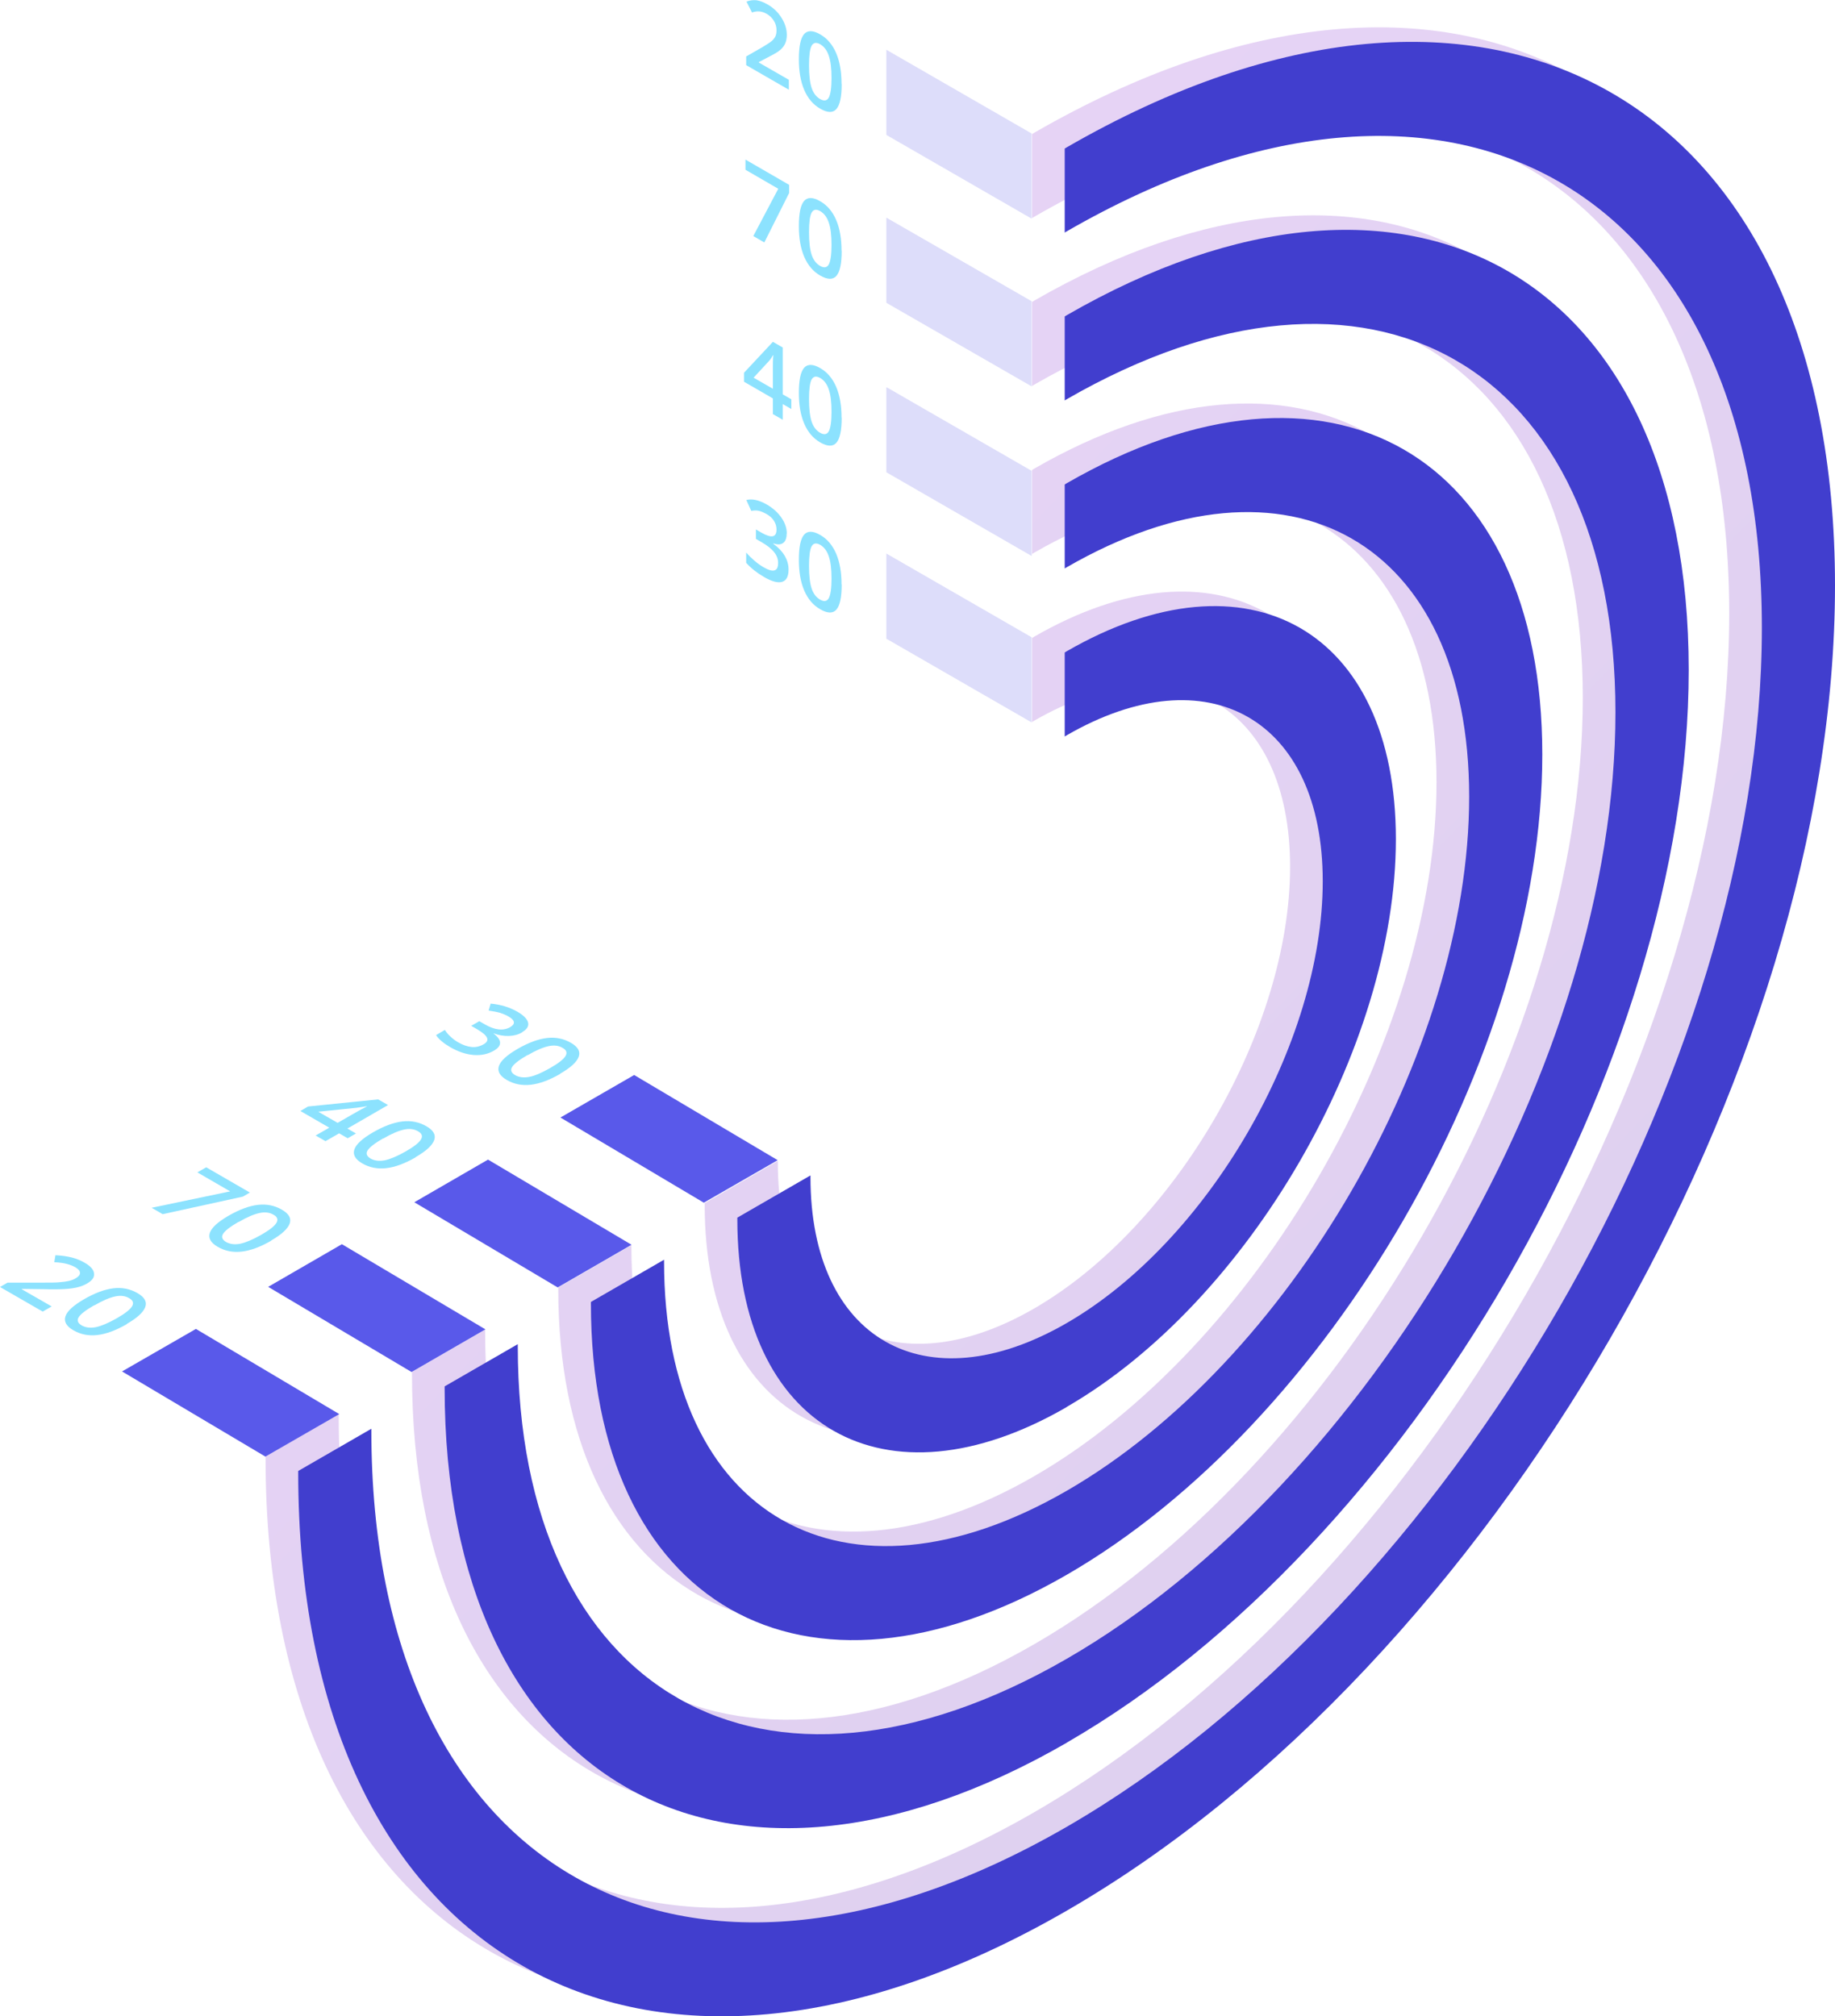 <?xml version="1.0" encoding="UTF-8"?>
<svg id="_Слой_2" data-name="Слой 2" xmlns="http://www.w3.org/2000/svg" xmlns:xlink="http://www.w3.org/1999/xlink" viewBox="0 0 126.45 138.96">
  <defs>
    <style>
      .cls-1 {
        fill: url(#linear-gradient);
      }

      .cls-2 {
        fill: #413ece;
      }

      .cls-3, .cls-4 {
        fill: #5959ea;
      }

      .cls-5 {
        mask: url(#mask);
      }

      .cls-5, .cls-6 {
        fill: none;
      }

      .cls-4, .cls-6 {
        opacity: .2;
      }

      .cls-7 {
        fill: url(#_Безымянный_градиент_8-9);
      }

      .cls-8 {
        fill: url(#_Безымянный_градиент_8-4);
      }

      .cls-9 {
        fill: url(#_Безымянный_градиент_8-3);
      }

      .cls-10 {
        fill: url(#_Безымянный_градиент_8-2);
      }

      .cls-11 {
        fill: url(#_Безымянный_градиент_8-7);
      }

      .cls-12 {
        fill: url(#_Безымянный_градиент_8-5);
      }

      .cls-13 {
        fill: url(#_Безымянный_градиент_8-6);
      }

      .cls-14 {
        fill: url(#_Безымянный_градиент_8-8);
      }

      .cls-15 {
        fill: url(#linear-gradient-3);
      }

      .cls-16 {
        fill: url(#linear-gradient-4);
      }

      .cls-17 {
        fill: url(#linear-gradient-2);
      }

      .cls-18 {
        fill: url(#linear-gradient-5);
      }

      .cls-19 {
        fill: url(#_Безымянный_градиент_8-16);
      }

      .cls-20 {
        fill: url(#_Безымянный_градиент_8-10);
      }

      .cls-21 {
        fill: url(#_Безымянный_градиент_8-11);
      }

      .cls-22 {
        fill: url(#_Безымянный_градиент_8-12);
      }

      .cls-23 {
        fill: url(#_Безымянный_градиент_8-13);
      }

      .cls-24 {
        fill: url(#_Безымянный_градиент_8-14);
      }

      .cls-25 {
        fill: url(#_Безымянный_градиент_8-15);
      }

      .cls-26 {
        fill: url(#_Безымянный_градиент_8);
      }
    </style>
    <linearGradient id="linear-gradient" x1="44.89" y1="25.63" x2="105.04" y2="133.18" gradientUnits="userSpaceOnUse">
      <stop offset="0" stop-color="#fff"/>
      <stop offset="1" stop-color="#000"/>
    </linearGradient>
    <mask id="mask" x="-7.25" y="-13.31" width="151.33" height="162" maskUnits="userSpaceOnUse">
      <rect class="cls-1" x="-7.25" y="-13.31" width="151.33" height="162"/>
    </mask>
    <linearGradient id="linear-gradient-2" x1="118.06" y1="114.51" x2="-60.44" y2="-55.49" gradientUnits="userSpaceOnUse">
      <stop offset="0" stop-color="#5513ab"/>
      <stop offset="1" stop-color="#be3bff"/>
    </linearGradient>
    <linearGradient id="linear-gradient-3" x1="118.06" y1="114.51" x2="-60.44" y2="-55.49" xlink:href="#linear-gradient-2"/>
    <linearGradient id="linear-gradient-4" x1="118.06" y1="114.51" x2="-60.44" y2="-55.49" xlink:href="#linear-gradient-2"/>
    <linearGradient id="linear-gradient-5" x1="118.06" y1="114.51" x2="-60.44" y2="-55.49" xlink:href="#linear-gradient-2"/>
    <linearGradient id="_Безымянный_градиент_8" data-name="Безымянный градиент 8" x1="51.42" y1="3.09" x2="54.37" y2="3.09" gradientUnits="userSpaceOnUse">
      <stop offset="0" stop-color="#8ce2fe"/>
      <stop offset="1" stop-color="#8ce2fe"/>
    </linearGradient>
    <linearGradient id="_Безымянный_градиент_8-2" data-name="Безымянный градиент 8" x1="55.05" y1="4.94" x2="58" y2="4.94" xlink:href="#_Безымянный_градиент_8"/>
    <linearGradient id="_Безымянный_градиент_8-3" data-name="Безымянный градиент 8" x1="51.37" y1="13.85" x2="54.38" y2="13.85" xlink:href="#_Безымянный_градиент_8"/>
    <linearGradient id="_Безымянный_градиент_8-4" data-name="Безымянный градиент 8" x1="55.05" y1="16.44" x2="58" y2="16.44" xlink:href="#_Безымянный_градиент_8"/>
    <linearGradient id="_Безымянный_градиент_8-5" data-name="Безымянный градиент 8" x1="51.27" y1="26.25" x2="54.53" y2="26.25" xlink:href="#_Безымянный_градиент_8"/>
    <linearGradient id="_Безымянный_градиент_8-6" data-name="Безымянный градиент 8" x1="55.05" y1="27.94" x2="58" y2="27.94" xlink:href="#_Безымянный_градиент_8"/>
    <linearGradient id="_Безымянный_градиент_8-7" data-name="Безымянный градиент 8" x1="51.41" y1="37.26" x2="54.33" y2="37.26" xlink:href="#_Безымянный_градиент_8"/>
    <linearGradient id="_Безымянный_градиент_8-8" data-name="Безымянный градиент 8" x1="55.05" y1="39.44" x2="58" y2="39.44" xlink:href="#_Безымянный_градиент_8"/>
    <linearGradient id="_Безымянный_градиент_8-9" data-name="Безымянный градиент 8" x1="30.04" y1="70.95" x2="36.39" y2="70.95" xlink:href="#_Безымянный_градиент_8"/>
    <linearGradient id="_Безымянный_градиент_8-10" data-name="Безымянный градиент 8" x1="34.35" y1="73.15" x2="39.93" y2="73.15" xlink:href="#_Безымянный_градиент_8"/>
    <linearGradient id="_Безымянный_градиент_8-11" data-name="Безымянный градиент 8" x1="20.71" y1="77.21" x2="26.75" y2="77.21" xlink:href="#_Безымянный_градиент_8"/>
    <linearGradient id="_Безымянный_градиент_8-12" data-name="Безымянный градиент 8" x1="24.39" y1="78.9" x2="29.97" y2="78.9" xlink:href="#_Безымянный_градиент_8"/>
    <linearGradient id="_Безымянный_градиент_8-13" data-name="Безымянный градиент 8" x1="10.45" y1="82.06" x2="17.22" y2="82.06" xlink:href="#_Безымянный_градиент_8"/>
    <linearGradient id="_Безымянный_градиент_8-14" data-name="Безымянный градиент 8" x1="14.43" y1="84.65" x2="20.01" y2="84.65" xlink:href="#_Безымянный_градиент_8"/>
    <linearGradient id="_Безымянный_градиент_8-15" data-name="Безымянный градиент 8" x1="0" y1="88.46" x2="6.49" y2="88.46" xlink:href="#_Безымянный_градиент_8"/>
    <linearGradient id="_Безымянный_градиент_8-16" data-name="Безымянный градиент 8" x1="4.47" y1="90.4" x2="10.05" y2="90.4" xlink:href="#_Безымянный_градиент_8"/>
  </defs>
  <g id="_лой_1" data-name="—лой_1">
    <g class="cls-5">
      <g>
        <g class="cls-6">
          <path class="cls-17" d="m71.25,107.54c18.1-10.45,32.78-35.77,32.78-56.54s-14.68-29.14-32.78-18.69c-.04.03-.09.05-.13.08v5.79s.09-.06.13-.08c15.32-8.84,27.74-1.76,27.74,15.81s-12.42,39-27.74,47.84c-15.32,8.84-27.74,1.76-27.74-15.81,0-.04,0-.08,0-.12l-5.04,2.91s0,.08,0,.12c0,20.77,14.68,29.14,32.78,18.69Z"/>
          <path class="cls-15" d="m71.25,119.11c23.68-13.67,42.87-46.77,42.87-73.94s-19.19-38.11-42.87-24.44c-.04.03-.09.05-.13.08v5.79s.09-.05.13-.08c20.89-12.06,37.82-2.41,37.82,21.57s-16.93,53.18-37.82,65.24c-20.89,12.06-37.82,2.41-37.82-21.57,0-.04,0-.08,0-.12l-5.04,2.91s0,.08,0,.12c0,27.17,19.19,38.11,42.87,24.44Z"/>
          <path class="cls-16" d="m71.25,95.97c12.53-7.24,22.69-24.76,22.69-39.14s-10.16-20.18-22.69-12.94c-.04.03-.09.05-.13.08v5.79s.09-.06.13-.08c9.75-5.63,17.65-1.12,17.65,10.06s-7.9,24.82-17.65,30.45c-9.75,5.63-17.65,1.12-17.65-10.06,0-.04,0-.08,0-.12l-5.04,2.91s0,.08,0,.12c0,14.38,10.16,20.18,22.69,12.94Z"/>
          <path class="cls-18" d="m71.25,9.16s-.09.05-.13.08v5.79s.09-.05.13-.08c26.46-15.28,47.91-3.05,47.91,27.32s-21.45,67.36-47.91,82.64-47.91,3.05-47.91-27.32c0-.04,0-.08,0-.12l-5.04,2.91s0,.08,0,.12c0,33.56,23.71,47.08,52.95,30.19,29.25-16.89,52.95-57.78,52.95-91.34S100.49-7.73,71.25,9.16Z"/>
        </g>
        <g>
          <path class="cls-2" d="m73.5,108.54c18.1-10.45,32.78-35.77,32.78-56.54s-14.68-29.14-32.78-18.69c-.04.03-.09.05-.13.08v5.79s.09-.06.13-.08c15.32-8.84,27.74-1.76,27.74,15.81s-12.42,39-27.74,47.84c-15.32,8.84-27.74,1.76-27.74-15.81,0-.04,0-.08,0-.12l-5.04,2.91s0,.08,0,.12c0,20.77,14.68,29.14,32.78,18.69Z"/>
          <path class="cls-2" d="m73.5,120.11c23.68-13.67,42.87-46.77,42.87-73.94s-19.19-38.11-42.87-24.44c-.04.03-.09.05-.13.08v5.79s.09-.05.13-.08c20.89-12.06,37.82-2.41,37.82,21.57s-16.93,53.18-37.82,65.24c-20.89,12.06-37.82,2.41-37.82-21.57,0-.04,0-.08,0-.12l-5.04,2.91s0,.08,0,.12c0,27.17,19.19,38.11,42.87,24.44Z"/>
          <path class="cls-2" d="m73.5,96.97c12.53-7.24,22.69-24.76,22.69-39.14s-10.16-20.18-22.69-12.94c-.04.03-.09.05-.13.08v5.79s.09-.06.13-.08c9.75-5.63,17.65-1.12,17.65,10.06s-7.9,24.82-17.65,30.45c-9.75,5.63-17.65,1.12-17.65-10.06,0-.04,0-.08,0-.12l-5.04,2.91s0,.08,0,.12c0,14.38,10.16,20.18,22.69,12.94Z"/>
          <path class="cls-2" d="m73.5,10.16s-.09.05-.13.08v5.79s.09-.05.13-.08c26.46-15.28,47.91-3.05,47.91,27.32s-21.45,67.36-47.91,82.64-47.91,3.05-47.91-27.32c0-.04,0-.08,0-.12l-5.04,2.91s0,.08,0,.12c0,33.56,23.71,47.08,52.95,30.19,29.25-16.89,52.95-57.78,52.95-91.34S102.74-6.73,73.5,10.16Z"/>
        </g>
        <g>
          <path class="cls-26" d="m54.37,6.19l-2.95-1.7v-.6l1.12-.64c.33-.2.55-.34.66-.44.11-.1.19-.21.24-.32.05-.11.07-.25.07-.42,0-.22-.06-.44-.18-.63-.12-.2-.28-.36-.49-.48-.17-.1-.33-.15-.48-.17-.16-.02-.34,0-.54.07l-.38-.75c.24-.09.48-.12.71-.09.23.04.47.13.73.28.41.23.73.54.97.92.24.38.37.78.37,1.19,0,.22-.04.42-.11.58-.07.16-.18.31-.33.44-.15.13-.39.28-.73.45l-.76.4v.03l2.07,1.19v.7Z"/>
          <path class="cls-10" d="m58,5.8c0,.86-.12,1.43-.36,1.71-.24.28-.62.27-1.12-.02-.49-.28-.85-.71-1.1-1.29-.25-.58-.37-1.28-.37-2.12,0-.88.12-1.45.36-1.73.24-.27.61-.27,1.11.02.49.28.85.71,1.1,1.29s.37,1.29.37,2.12Zm-2.25-1.3c0,.68.06,1.2.18,1.56.12.36.32.62.59.77.27.15.46.12.59-.1.12-.22.19-.67.19-1.34s-.06-1.18-.19-1.55c-.12-.37-.32-.63-.59-.79-.27-.15-.46-.12-.59.1-.12.22-.18.67-.18,1.35Z"/>
          <path class="cls-9" d="m51.91,16.27l1.72-3.26-2.26-1.31v-.7l3.01,1.74v.56l-1.71,3.41-.76-.44Z"/>
          <path class="cls-8" d="m58,17.3c0,.86-.12,1.43-.36,1.71-.24.28-.62.27-1.12-.02-.49-.28-.85-.71-1.1-1.29-.25-.58-.37-1.28-.37-2.12,0-.88.12-1.45.36-1.73.24-.27.61-.27,1.11.02.49.28.85.71,1.1,1.29s.37,1.29.37,2.12Zm-2.25-1.3c0,.68.06,1.2.18,1.56.12.36.32.62.59.77.27.15.46.12.59-.1.12-.22.19-.67.19-1.34s-.06-1.18-.19-1.55c-.12-.37-.32-.63-.59-.79-.27-.15-.46-.12-.59.1-.12.22-.18.67-.18,1.35Z"/>
          <path class="cls-12" d="m54.53,28.19l-.59-.34v1.08l-.68-.39v-1.08l-1.99-1.15v-.62l1.99-2.13.68.39v3.23l.59.34v.66Zm-1.27-1.39v-1.25c0-.44,0-.8.03-1.07h-.02c-.06.1-.14.24-.26.38l-1.08,1.17,1.34.77Z"/>
          <path class="cls-13" d="m58,28.8c0,.86-.12,1.43-.36,1.71-.24.28-.62.27-1.12-.02-.49-.28-.85-.71-1.1-1.29-.25-.58-.37-1.28-.37-2.12,0-.88.12-1.45.36-1.73.24-.27.61-.27,1.11.02.49.28.85.71,1.1,1.29s.37,1.29.37,2.12Zm-2.25-1.3c0,.68.06,1.2.18,1.56.12.36.32.62.59.77.27.15.46.12.59-.1.12-.22.19-.67.19-1.34s-.06-1.18-.19-1.55c-.12-.37-.32-.63-.59-.79-.27-.15-.46-.12-.59.1-.12.22-.18.67-.18,1.35Z"/>
          <path class="cls-11" d="m54.21,36.77c0,.31-.08.53-.24.65-.16.12-.39.13-.68.03v.03c.35.25.61.53.79.83.17.3.26.61.26.94,0,.48-.15.76-.44.85-.29.09-.72-.02-1.26-.34-.48-.28-.89-.6-1.22-.97v-.71c.18.21.38.4.59.58.21.18.41.32.6.43.34.2.59.27.76.22.17-.05.25-.22.25-.52,0-.26-.09-.51-.28-.74-.18-.23-.47-.46-.87-.69l-.38-.22v-.65l.38.22c.7.4,1.04.33,1.04-.22,0-.21-.06-.41-.18-.6-.12-.19-.3-.35-.54-.48-.17-.09-.32-.16-.48-.2-.15-.04-.33-.04-.54,0l-.34-.75c.4-.1.86,0,1.39.3.44.25.78.56,1.03.92.25.36.37.73.37,1.1Z"/>
          <path class="cls-14" d="m58,40.3c0,.86-.12,1.43-.36,1.71-.24.28-.62.27-1.12-.02-.49-.28-.85-.71-1.1-1.29-.25-.58-.37-1.28-.37-2.12,0-.88.12-1.45.36-1.73.24-.27.61-.27,1.11.02.49.28.85.71,1.1,1.29s.37,1.29.37,2.12Zm-2.25-1.3c0,.68.06,1.2.18,1.56.12.36.32.62.59.77.27.15.46.12.59-.1.12-.22.19-.67.19-1.34s-.06-1.18-.19-1.55c-.12-.37-.32-.63-.59-.79-.27-.15-.46-.12-.59.1-.12.22-.18.67-.18,1.35Z"/>
        </g>
        <g>
          <path class="cls-7" d="m35.98,71.15c-.27.16-.58.24-.92.25-.34.01-.69-.05-1.04-.18h-.02c.31.24.46.45.46.65,0,.2-.14.38-.42.54-.41.24-.88.34-1.4.3-.52-.04-1.05-.22-1.6-.53-.48-.28-.81-.56-.99-.84l.61-.36c.09.16.22.31.38.46.16.15.33.28.52.39.34.2.65.3.94.33.29.03.57-.04.83-.19.23-.13.3-.28.23-.45-.08-.17-.31-.37-.71-.6l-.38-.22.56-.32.38.22c.69.4,1.28.46,1.75.19.18-.11.27-.22.25-.35-.02-.13-.15-.26-.38-.39-.17-.1-.35-.17-.55-.24-.2-.06-.47-.11-.81-.16l.14-.48c.69.06,1.3.25,1.83.55.44.25.69.51.75.75.06.25-.07.47-.4.66Z"/>
          <path class="cls-20" d="m38.61,74.01c-.75.43-1.42.68-2.03.75-.61.07-1.16-.04-1.66-.33-.48-.28-.66-.6-.54-.96.12-.36.55-.75,1.27-1.17.76-.44,1.44-.69,2.04-.76.6-.07,1.15.04,1.65.33.49.28.67.6.54.96-.13.36-.55.75-1.28,1.17Zm-2.25-1.3c-.59.34-.95.62-1.07.83-.13.21-.06.4.21.56.27.15.59.19.97.12s.86-.28,1.44-.61c.58-.33.93-.61,1.06-.83.13-.22.07-.41-.2-.56-.27-.16-.59-.2-.96-.12-.38.08-.86.28-1.44.62Z"/>
          <path class="cls-21" d="m23.96,78.45l-.59-.34-.94.54-.68-.39.94-.54-1.99-1.15.53-.31,4.83-.49.68.39-2.8,1.62.59.34-.57.33Zm-.7-1.06l1.08-.62c.38-.22.71-.4.97-.53h-.02c-.19.03-.43.07-.73.11l-2.63.27,1.34.77Z"/>
          <path class="cls-22" d="m28.65,79.76c-.75.43-1.42.68-2.03.75-.61.07-1.16-.04-1.66-.33-.48-.28-.66-.6-.54-.96.12-.36.55-.75,1.27-1.17.76-.44,1.44-.69,2.04-.76.6-.07,1.15.04,1.65.33.49.28.67.6.54.96-.13.36-.55.75-1.28,1.17Zm-2.25-1.3c-.59.34-.94.62-1.07.83-.13.21-.06.4.21.56.27.15.59.19.97.12.38-.08.86-.28,1.44-.61.58-.33.93-.61,1.06-.83s.07-.41-.2-.56c-.27-.16-.59-.2-.96-.12-.38.08-.86.28-1.44.62Z"/>
          <path class="cls-23" d="m10.45,83.24l5.41-1.13-2.26-1.31.61-.35,3.01,1.74-.48.28-5.53,1.21-.76-.44Z"/>
          <path class="cls-24" d="m18.69,85.51c-.75.43-1.42.68-2.03.75-.61.07-1.16-.04-1.66-.33-.48-.28-.66-.6-.54-.96.12-.36.55-.75,1.27-1.17.76-.44,1.44-.69,2.04-.76.6-.07,1.15.04,1.65.33.49.28.67.6.54.96-.13.36-.55.75-1.28,1.17Zm-2.25-1.3c-.59.34-.94.62-1.07.83-.13.21-.06.4.21.56.27.15.59.19.97.12.38-.08.86-.28,1.44-.61.58-.33.93-.61,1.06-.83.13-.22.07-.41-.2-.56-.27-.16-.59-.2-.96-.12-.38.08-.86.28-1.44.62Z"/>
          <path class="cls-25" d="m2.95,90.4l-2.95-1.7.52-.3h2.24c.67,0,1.12,0,1.37-.03.25-.02.46-.05.63-.09.17-.04.33-.1.47-.19.19-.11.29-.23.28-.37,0-.13-.11-.26-.32-.38-.17-.1-.36-.17-.58-.23-.22-.06-.51-.1-.87-.12l.08-.48c.44.02.82.08,1.14.16.31.08.6.2.86.35.41.23.63.48.66.74.04.26-.12.49-.48.7-.19.11-.41.2-.66.26-.24.06-.53.1-.86.12-.33.02-.82.03-1.48.01l-1.48-.02-.03.02,2.07,1.19-.61.35Z"/>
          <path class="cls-19" d="m8.74,91.26c-.75.43-1.42.68-2.03.75-.61.07-1.16-.04-1.66-.33-.48-.28-.66-.6-.54-.96.12-.36.55-.75,1.27-1.17.76-.44,1.44-.69,2.04-.76.6-.07,1.15.04,1.65.33.49.28.67.6.54.96-.13.36-.55.75-1.28,1.17Zm-2.25-1.3c-.59.34-.95.62-1.07.83-.13.21-.06.4.21.56.27.15.59.19.97.12.38-.08.86-.28,1.44-.61.58-.33.93-.61,1.06-.83.13-.22.07-.41-.2-.56-.27-.16-.59-.2-.96-.12-.38.08-.86.28-1.44.62Z"/>
        </g>
        <g>
          <polygon class="cls-4" points="71.09 15.07 61.08 9.3 61.08 3.43 71.09 9.2 71.09 15.07"/>
          <polygon class="cls-4" points="71.09 26.63 61.08 20.87 61.08 15 71.09 20.76 71.09 26.63"/>
          <polygon class="cls-4" points="71.09 38.32 61.08 32.55 61.08 26.68 71.09 32.45 71.09 38.32"/>
          <polygon class="cls-4" points="71.09 49.79 61.08 44.02 61.08 38.15 71.09 43.92 71.09 49.79"/>
        </g>
        <g>
          <polygon class="cls-3" points="48.5 82.89 38.62 77.02 43.7 74.09 53.59 79.96 48.5 82.89"/>
          <polygon class="cls-3" points="38.43 88.73 28.55 82.86 33.63 79.92 43.52 85.79 38.43 88.73"/>
          <polygon class="cls-3" points="28.36 94.56 18.48 88.69 23.56 85.75 33.45 91.62 28.36 94.56"/>
          <polygon class="cls-3" points="18.29 100.39 8.41 94.52 13.5 91.59 23.38 97.46 18.29 100.39"/>
        </g>
      </g>
    </g>
  </g>
</svg>